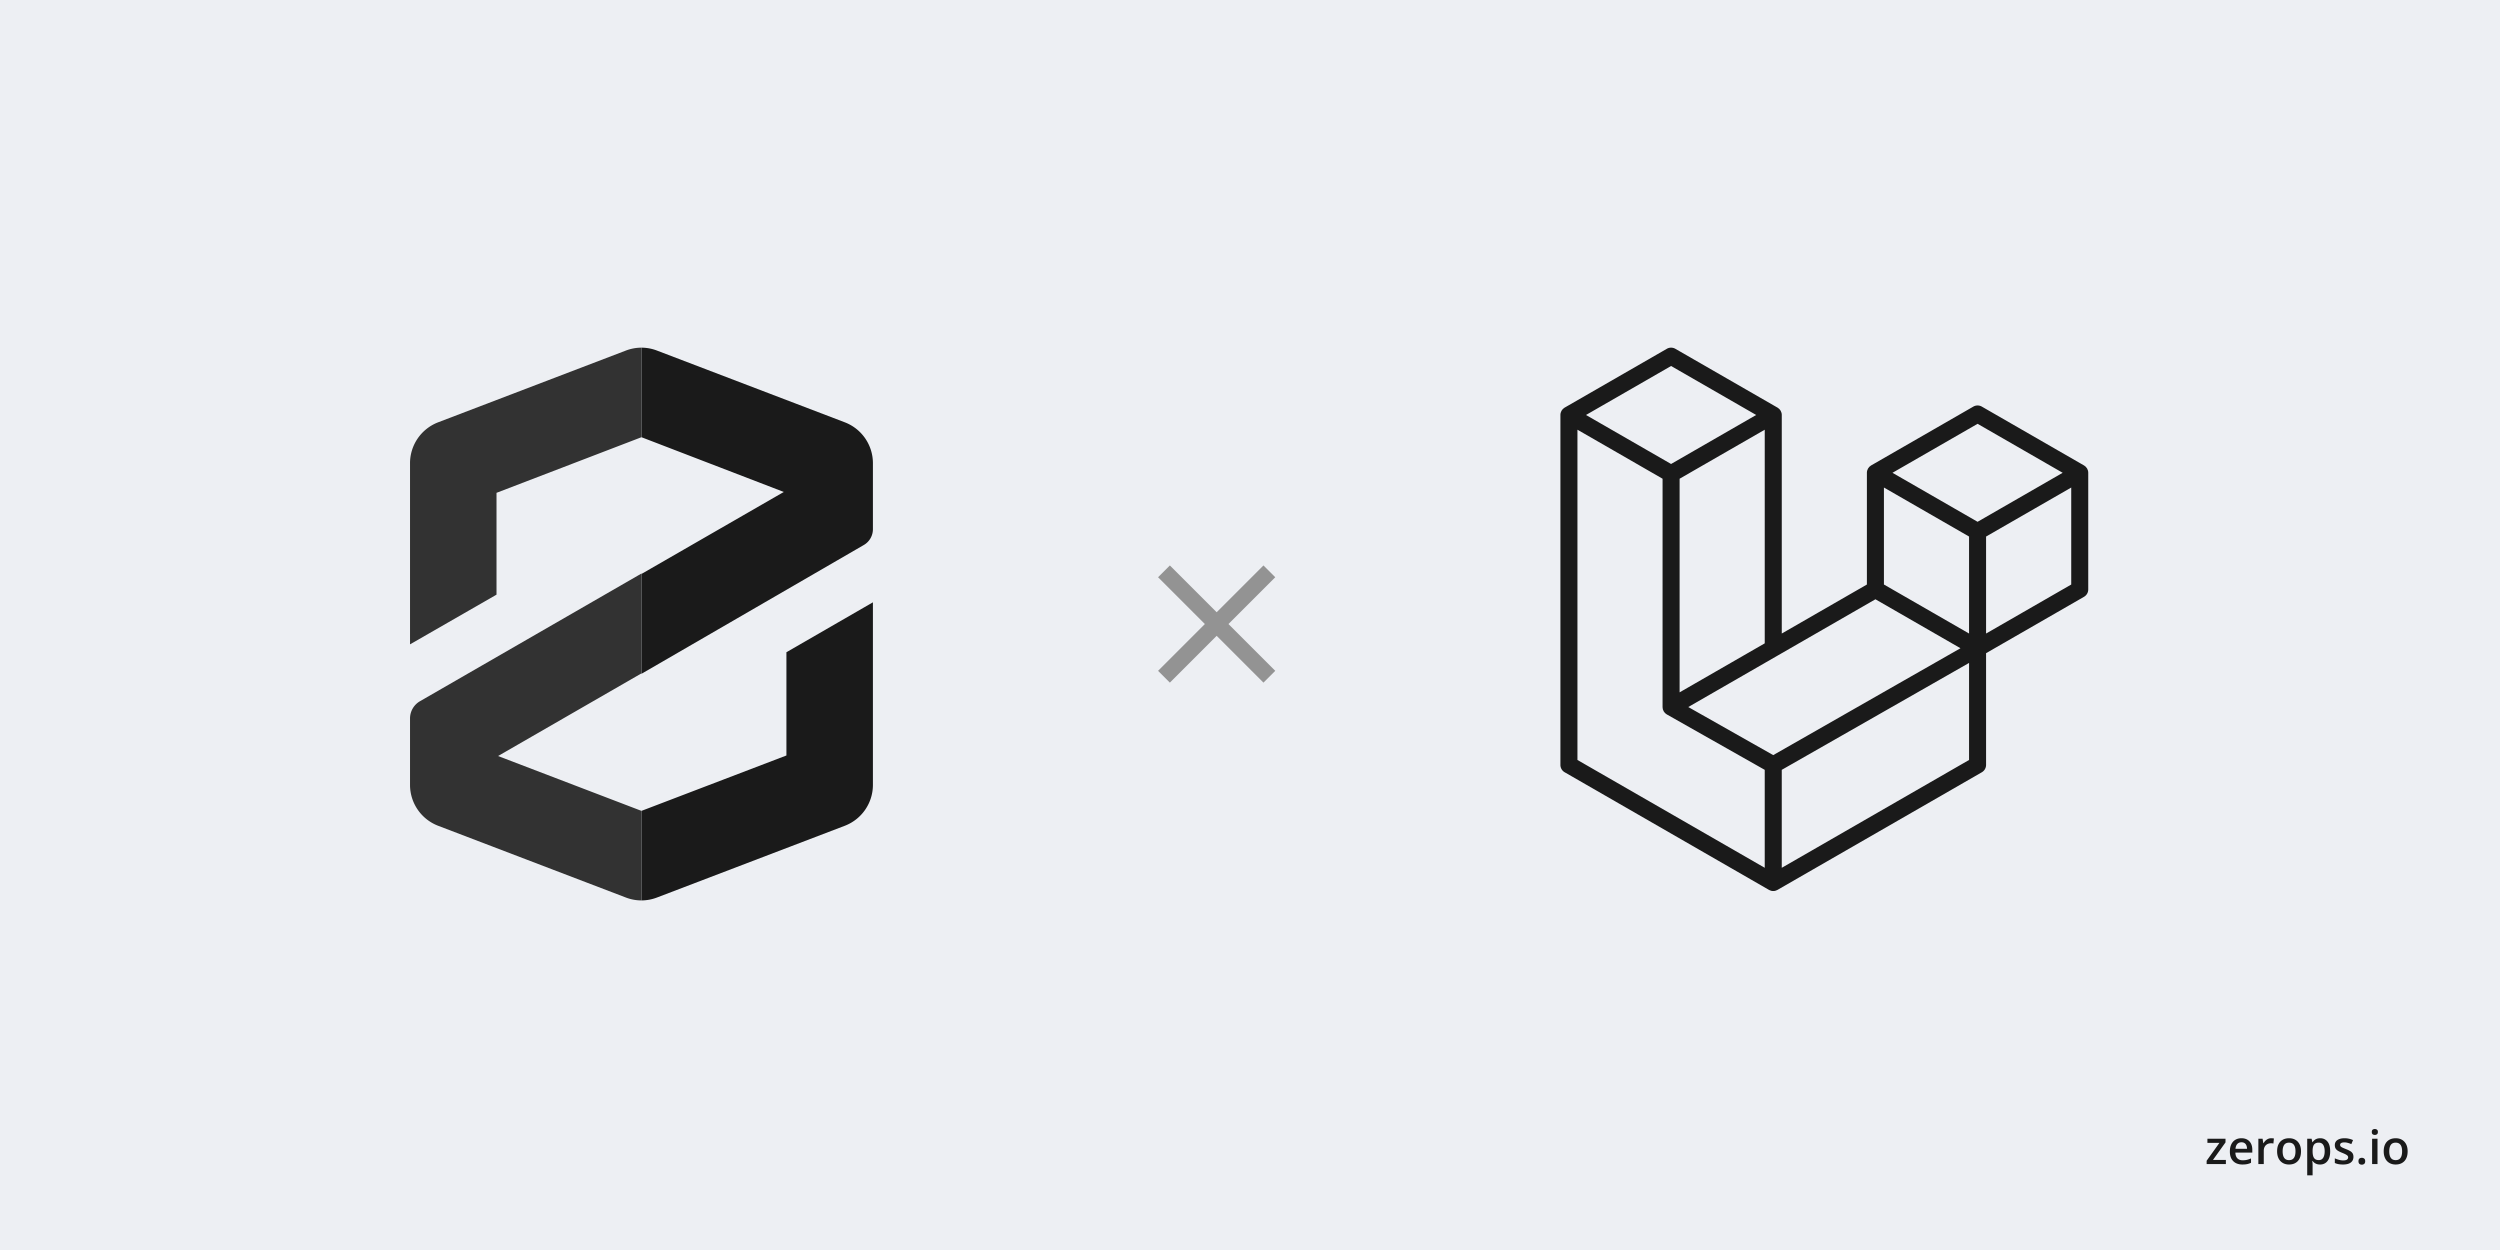 <svg width="1280" height="640" fill="none" xmlns="http://www.w3.org/2000/svg"><path fill="#EDEFF3" d="M0 0h1280v640H0z"/><path d="M1139.65 596h-9.85v-1.699l6.55-9.153h-6.15v-2.121h9.26v1.875l-6.42 8.977h6.61V596Zm7.97-13.219c1.16 0 2.15.239 2.98.715.83.477 1.46 1.152 1.91 2.027.44.875.67 1.922.67 3.141v1.477h-8.66c.03 1.257.36 2.226 1 2.906.65.68 1.56 1.019 2.72 1.019.83 0 1.57-.078 2.23-.234.66-.164 1.35-.402 2.05-.715v2.238c-.65.305-1.31.528-1.98.668-.67.141-1.48.211-2.42.211-1.27 0-2.39-.246-3.36-.738-.96-.5-1.71-1.242-2.26-2.226-.54-.985-.81-2.208-.81-3.668 0-1.454.25-2.688.74-3.704.49-1.015 1.18-1.789 2.07-2.32.89-.531 1.93-.797 3.12-.797Zm0 2.074c-.87 0-1.57.282-2.11.844-.53.563-.84 1.387-.94 2.473h5.91c-.01-.649-.12-1.223-.33-1.723-.2-.5-.51-.89-.94-1.172-.41-.281-.94-.422-1.59-.422Zm15.24-2.074c.21 0 .45.012.71.035.26.024.48.055.67.094l-.26 2.578a3.41 3.41 0 0 0-.61-.105 6.093 6.093 0 0 0-.63-.035c-.49 0-.96.082-1.41.246-.44.156-.84.398-1.18.726-.35.321-.61.723-.81 1.207-.2.485-.29 1.047-.29 1.688V596h-2.77v-12.973h2.16l.37 2.285h.13c.26-.46.58-.882.96-1.265.39-.383.82-.688 1.31-.914a3.83 3.83 0 0 1 1.65-.352Zm15.26 6.703c0 1.078-.14 2.036-.42 2.871-.28.836-.69 1.543-1.23 2.122a5.398 5.398 0 0 1-1.94 1.312c-.76.297-1.62.445-2.57.445-.89 0-1.71-.148-2.45-.445a5.537 5.537 0 0 1-1.93-1.312c-.54-.579-.96-1.286-1.26-2.122-.29-.835-.44-1.793-.44-2.871 0-1.429.24-2.64.74-3.632.5-1 1.21-1.762 2.13-2.286.92-.523 2.02-.785 3.29-.785 1.2 0 2.25.262 3.17.785.91.524 1.63 1.286 2.14 2.286.52 1 .77 2.21.77 3.632Zm-9.41 0c0 .946.12 1.754.34 2.426.24.672.6 1.188 1.08 1.547.49.352 1.11.527 1.88.527.76 0 1.39-.175 1.87-.527.49-.359.84-.875 1.07-1.547.23-.672.34-1.48.34-2.426 0-.945-.11-1.746-.34-2.402-.23-.664-.58-1.168-1.07-1.512-.48-.351-1.11-.527-1.88-.527-1.14 0-1.98.383-2.5 1.148-.52.766-.79 1.864-.79 3.293Zm19.24-6.703c1.53 0 2.77.563 3.7 1.688.94 1.125 1.4 2.797 1.4 5.015 0 1.469-.21 2.707-.65 3.715-.43 1-1.04 1.758-1.82 2.274-.77.507-1.67.761-2.7.761-.66 0-1.23-.086-1.72-.257a4.414 4.414 0 0 1-1.24-.668 5.114 5.114 0 0 1-.87-.914h-.16c.04.312.07.66.11 1.043.04.374.05.718.05 1.031v5.285h-2.76v-18.727h2.25l.39 1.793h.12c.25-.367.54-.707.88-1.019.36-.313.78-.559 1.27-.739.5-.187 1.08-.281 1.75-.281Zm-.74 2.25c-.76 0-1.37.153-1.83.457-.45.297-.79.746-1 1.348-.2.602-.31 1.355-.33 2.262v.386c0 .961.1 1.778.3 2.45.2.664.53 1.171.99 1.523.47.344 1.11.516 1.9.516.67 0 1.23-.184 1.67-.551.44-.367.77-.891.99-1.57.22-.68.33-1.481.33-2.403 0-1.398-.25-2.484-.75-3.258-.49-.773-1.25-1.16-2.27-1.16Zm17.75 7.266c0 .851-.21 1.57-.62 2.156-.41.586-1.02 1.031-1.82 1.336-.79.297-1.75.445-2.9.445-.91 0-1.69-.066-2.35-.199a8.017 8.017 0 0 1-1.84-.586v-2.379c.62.289 1.31.539 2.08.75.77.211 1.5.317 2.19.317.91 0 1.56-.141 1.96-.422.39-.289.59-.672.59-1.149 0-.281-.08-.531-.24-.75-.16-.226-.46-.457-.89-.691-.43-.242-1.07-.531-1.9-.867-.82-.328-1.51-.656-2.08-.985-.56-.328-.98-.722-1.27-1.183-.29-.469-.44-1.067-.44-1.793 0-1.149.46-2.02 1.36-2.613.92-.602 2.12-.903 3.62-.903.8 0 1.55.082 2.25.246.72.157 1.41.387 2.09.692l-.87 2.074c-.58-.258-1.17-.469-1.77-.633a6.28 6.28 0 0 0-1.79-.258c-.71 0-1.25.11-1.63.328-.37.219-.55.532-.55.938 0 .305.09.562.27.773.18.211.49.422.93.633.44.211 1.06.473 1.85.785.77.297 1.44.61 2 .938.57.32 1.01.715 1.31 1.183.31.469.46 1.075.46 1.817Zm2.58 2.25c0-.641.16-1.09.49-1.348.34-.265.74-.398 1.22-.398s.88.133 1.22.398c.34.258.51.707.51 1.348 0 .625-.17 1.078-.51 1.359-.34.274-.74.41-1.22.41s-.88-.136-1.22-.41c-.33-.281-.49-.734-.49-1.359Zm9.74-11.52V596h-2.76v-12.973h2.76Zm-1.36-4.968c.42 0 .78.113 1.09.339.31.227.47.618.47 1.172 0 .547-.16.938-.47 1.172-.31.227-.67.34-1.09.34-.44 0-.81-.113-1.12-.34-.29-.234-.44-.625-.44-1.172 0-.554.15-.945.44-1.172.31-.226.68-.339 1.12-.339Zm16.79 11.425c0 1.078-.14 2.036-.42 2.871-.28.836-.69 1.543-1.23 2.122a5.437 5.437 0 0 1-1.95 1.312c-.75.297-1.61.445-2.56.445-.89 0-1.71-.148-2.45-.445a5.67 5.67 0 0 1-1.94-1.312c-.54-.579-.95-1.286-1.25-2.122-.3-.835-.45-1.793-.45-2.871 0-1.429.25-2.64.74-3.632.5-1 1.21-1.762 2.14-2.286.92-.523 2.02-.785 3.29-.785 1.19 0 2.25.262 3.16.785.92.524 1.63 1.286 2.15 2.286.51 1 .77 2.21.77 3.632Zm-9.41 0c0 .946.11 1.754.34 2.426.24.672.59 1.188 1.08 1.547.48.352 1.11.527 1.87.527.77 0 1.39-.175 1.88-.527.48-.359.84-.875 1.07-1.547.22-.672.34-1.48.34-2.426 0-.945-.12-1.746-.34-2.402-.23-.664-.59-1.168-1.07-1.512-.49-.351-1.11-.527-1.89-.527-1.14 0-1.97.383-2.49 1.148-.53.766-.79 1.864-.79 3.293Z" fill="#1A1A1A"/><path d="m320.529 179.457-96.358 36.828a22.427 22.427 0 0 0-14.238 20.909v92.714l44.283-25.449v-52.131l74.217-28.475V178c-2.701.006-5.379.5-7.904 1.457ZM255.001 387.084l73.432-42.321v-51.122l-113.455 65.416a10.205 10.205 0 0 0-5.045 8.745v34.249a22.423 22.423 0 0 0 14.238 20.684l96.358 36.828a22.4 22.4 0 0 0 7.904 1.457v-45.852l-73.432-28.084Z" fill="#323232"/><path d="M442.224 279.066a9.36 9.36 0 0 0 4.709-8.24v-33.632a22.428 22.428 0 0 0-14.238-20.909l-96.414-36.828a22.44 22.44 0 0 0-7.848-1.457v45.853l72.871 28.027-72.871 41.985v51.122l113.791-65.921ZM336.281 459.563l96.414-36.828a22.426 22.426 0 0 0 14.238-20.684v-93.667l-44.284 25.561v52.859l-74.216 28.364v45.852a22.418 22.418 0 0 0 7.848-1.457Z" fill="#1A1A1A"/><path d="m652.933 295.553-6.043-6.043-23.957 23.957-23.957-23.957-6.043 6.043 23.957 23.957-23.957 23.957 6.043 6.043 23.957-23.957 23.957 23.957 6.043-6.043-23.957-23.957 23.957-23.957Z" fill="#939393"/><g clip-path="url(#a)"><path fill-rule="evenodd" clip-rule="evenodd" d="M1069.03 240.939c.1.371.15.753.15 1.137v59.718c0 .766-.2 1.519-.58 2.182a4.44 4.44 0 0 1-1.6 1.595l-50.13 28.857v57.197c0 1.557-.82 2.994-2.17 3.777l-104.627 60.229c-.24.136-.501.223-.762.316-.098.033-.191.092-.294.12-.731.192-1.5.192-2.232 0-.119-.033-.228-.098-.342-.142-.24-.087-.49-.163-.719-.294l-104.603-60.229a4.35 4.35 0 0 1-2.188-3.777V212.474c0-.392.055-.773.153-1.143.032-.126.108-.24.152-.365.082-.229.158-.463.277-.675.082-.141.202-.256.3-.386.125-.175.239-.354.386-.507.125-.125.289-.217.43-.326.158-.131.3-.272.479-.376l52.31-30.114a4.366 4.366 0 0 1 4.354 0l52.304 30.114h.011c.174.109.321.245.479.37.142.109.3.207.425.327.152.158.261.337.392.512.092.13.217.245.293.386.126.218.196.446.283.675.044.125.12.239.153.37.1.371.151.753.152 1.138V324.37l43.585-25.096v-57.203c0-.381.055-.768.153-1.132.038-.131.109-.245.152-.37.087-.229.163-.463.283-.675.082-.142.202-.256.294-.387.131-.174.24-.353.392-.506.125-.125.283-.217.424-.326.164-.131.305-.272.479-.376l52.312-30.114a4.373 4.373 0 0 1 4.36 0l52.3 30.114c.19.109.33.245.49.37.14.109.3.207.42.327.15.158.26.337.39.511.1.131.22.245.3.387.12.212.19.446.28.675.05.125.12.239.15.37Zm-8.56 58.335v-49.66l-18.31 10.538-25.29 14.559v49.659l43.6-25.096Zm-52.31 89.831v-49.692l-24.872 14.206-71.027 40.537v50.16l95.899-55.211ZM807.652 220.012v169.093l95.89 55.205v-50.148l-50.095-28.351-.016-.011-.022-.011c-.169-.098-.31-.24-.468-.359-.136-.109-.294-.196-.414-.316l-.011-.016c-.141-.137-.239-.305-.359-.458-.109-.147-.239-.272-.326-.424l-.006-.017c-.098-.163-.158-.359-.228-.544-.071-.163-.164-.315-.207-.49-.055-.206-.066-.43-.087-.642-.022-.163-.066-.326-.066-.49V245.108l-25.281-14.565-18.304-10.531Zm47.95-32.624-43.579 25.086 43.569 25.085 43.574-25.091-43.574-25.08h.01Zm22.664 156.554 25.281-14.554V220.012l-18.304 10.537-25.286 14.559v109.376l18.309-10.542Zm134.254-126.951-43.574 25.085 43.574 25.086 43.57-25.091-43.57-25.08Zm-4.36 57.72-25.286-14.559-18.303-10.538v49.66l25.281 14.553 18.308 10.543v-49.659ZM907.896 386.618l63.913-36.488 31.951-18.233-43.544-25.069-50.132 28.863-45.692 26.304 43.504 24.623Z" fill="#1A1A1A"/></g><defs><clipPath id="a"><path fill="#fff" transform="translate(798.933 178)" d="M0 0h272.135v283.02H0z"/></clipPath></defs></svg>